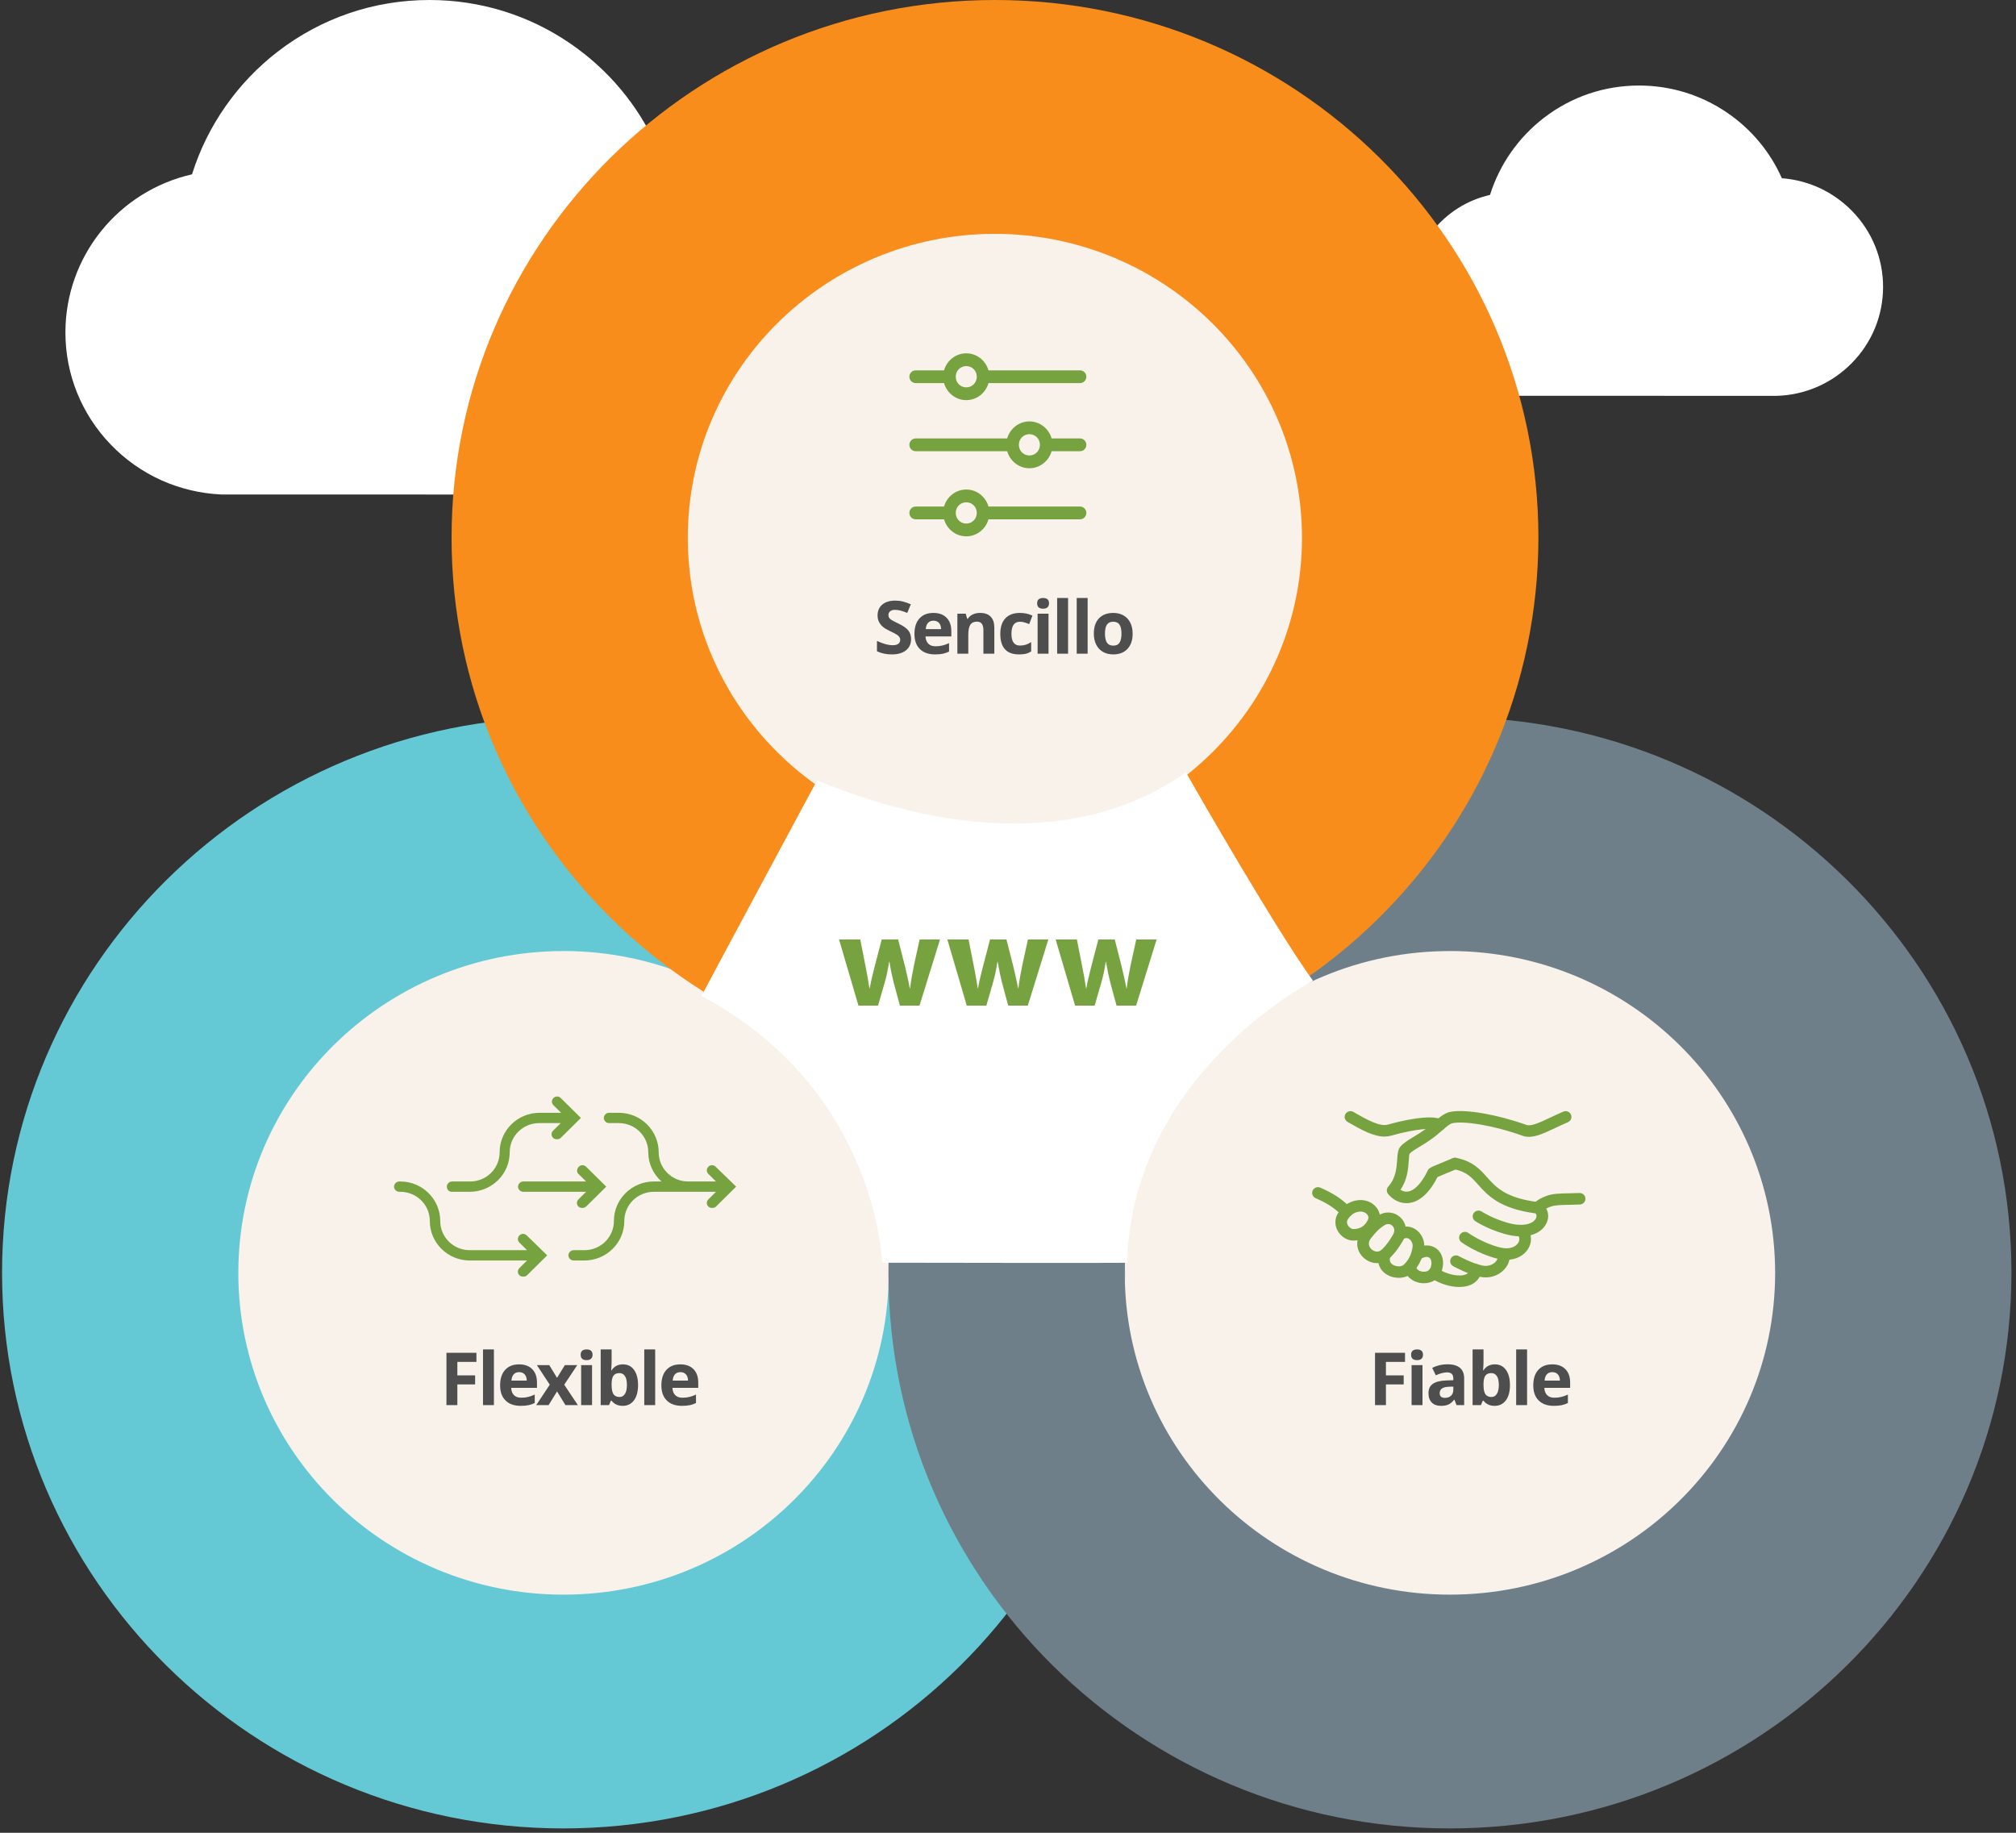 <?xml version="1.0" encoding="UTF-8" standalone="no"?>
<svg width="330px" height="300px" viewBox="0 0 330 300" version="1.1" xmlns="http://www.w3.org/2000/svg" xmlns:xlink="http://www.w3.org/1999/xlink">
    <rect x="0" y="0" width="330" height="300" fill="#333333" stroke="none"/>
    <!-- Generator: Sketch 45.1 (43504) - http://www.bohemiancoding.com/sketch -->
    <title>Translations-Domains-es</title>
    <desc>Created with Sketch.</desc>
    <defs></defs>
    <g id="SVG" stroke="none" stroke-width="1" fill="none" fill-rule="evenodd">
        <g id="Translations-Domains-ES" transform="translate(-220, 0)">
            <g id="Translations-Domains-es" transform="translate(100, 0)">
                <g id="Domains-SVG">
                    <g id="Clouds" transform="translate(130.449, 0)" fill="#FFFFFF">
                        <path d="M88.732,8.417 C81.558,2.91 72.977,0 63.917,0 C55.671,0 47.725,2.451 40.936,7.088 C34.641,11.388 29.728,17.281 26.667,24.185 C19.704,24.708 13.229,27.725 8.323,32.759 C3.123,38.096 0.259,45.119 0.259,52.534 C0.259,59.984 3.146,67.031 8.388,72.377 C13.621,77.713 20.612,80.76 28.074,80.956 C28.123,80.957 95.129,80.94 98.039,80.938 C104.973,80.609 111.364,77.703 116.123,72.753 C120.898,67.786 123.527,61.274 123.527,54.417 C123.527,41.984 114.88,31.28 102.803,28.535 C100.336,20.623 95.372,13.513 88.732,8.417 Z" id="Cloud" transform="translate(61.893, 40.478) scale(-1, 1) translate(-61.893, -40.478) "></path>
                        <path d="M275.96,19.281 C271.459,15.826 266.075,14 260.39,14 C255.217,14 250.231,15.538 245.972,18.447 C242.022,21.145 238.939,24.843 237.019,29.174 C232.65,29.503 228.587,31.396 225.509,34.554 C222.246,37.903 220.449,42.309 220.449,46.962 C220.449,51.636 222.261,56.058 225.55,59.412 C228.833,62.759 233.219,64.671 237.901,64.795 C237.932,64.795 279.974,64.785 281.8,64.783 C286.15,64.577 290.161,62.754 293.146,59.648 C296.142,56.531 297.792,52.445 297.792,48.143 C297.792,40.342 292.366,33.626 284.789,31.904 C283.241,26.939 280.126,22.478 275.96,19.281 Z" id="Cloud" transform="translate(259.121, 39.397) scale(-1, 1) translate(-259.121, -39.397) "></path>
                    </g>
                    <g id="DOMAINS-TOP-IMG-EN" transform="translate(120.337, 0)">
                        <g id="domains">
                            <g id="Layer_1">
                                <ellipse id="Oval" fill="#F8F2EA" fill-rule="nonzero" cx="92.092" cy="208.21" rx="54.676" ry="53.21"></ellipse>
                                <g id="flexible" transform="translate(63.708, 179)" fill-rule="nonzero" fill="#77A240">
                                    <path d="M30.645,13.156 L31.895,14.393 L21.605,14.393 C21.15,14.393 20.752,14.787 20.752,15.236 C20.752,15.686 21.15,16.08 21.605,16.08 L31.895,16.08 L30.645,17.317 C30.304,17.654 30.304,18.16 30.645,18.497 C30.815,18.666 31.043,18.722 31.27,18.722 C31.497,18.722 31.725,18.666 31.895,18.497 L35.193,15.236 L31.895,11.975 C31.554,11.638 31.043,11.638 30.702,11.975 C30.36,12.313 30.304,12.875 30.645,13.156 Z" id="Shape"></path>
                                    <path d="M53.102,11.975 C52.761,11.638 52.249,11.638 51.908,11.975 C51.567,12.313 51.567,12.819 51.908,13.156 L53.159,14.393 L48.611,14.393 C45.939,14.393 43.778,12.257 43.778,9.614 C43.778,6.072 40.879,3.148 37.24,3.148 L35.648,3.148 C35.193,3.148 34.795,3.542 34.795,3.992 C34.795,4.442 35.193,4.835 35.648,4.835 L37.24,4.835 C39.912,4.835 42.072,6.972 42.072,9.614 C42.072,11.526 42.925,13.212 44.233,14.393 L42.982,14.393 C39.4,14.393 36.444,17.26 36.444,20.859 C36.444,23.501 34.283,25.638 31.611,25.638 L29.849,25.638 C29.394,25.638 28.996,26.031 28.996,26.481 C28.996,26.931 29.394,27.324 29.849,27.324 L31.611,27.324 C35.193,27.324 38.149,24.457 38.149,20.859 C38.149,18.216 40.31,16.08 42.982,16.08 L48.611,16.08 L53.159,16.08 L51.908,17.317 C51.567,17.654 51.567,18.16 51.908,18.497 C52.079,18.666 52.306,18.722 52.534,18.722 C52.761,18.722 52.989,18.666 53.159,18.497 L56.457,15.236 L53.102,11.975 Z" id="Shape"></path>
                                    <path d="M9.893,16.08 L12.849,16.08 C16.431,16.08 19.387,13.212 19.387,9.614 C19.387,6.972 21.548,4.835 24.22,4.835 L27.745,4.835 L26.494,6.072 C26.153,6.409 26.153,6.915 26.494,7.253 C26.665,7.421 26.892,7.478 27.12,7.478 C27.347,7.478 27.575,7.421 27.745,7.253 L31.043,3.992 L27.745,0.731 C27.404,0.394 26.892,0.394 26.551,0.731 C26.21,1.068 26.21,1.574 26.551,1.912 L27.802,3.148 L24.277,3.148 C20.695,3.148 17.739,6.016 17.739,9.614 C17.739,12.257 15.578,14.393 12.906,14.393 L9.95,14.393 C9.495,14.393 9.097,14.787 9.097,15.236 C9.097,15.686 9.438,16.08 9.893,16.08 Z" id="Shape"></path>
                                    <path d="M20.979,23.22 C20.638,23.557 20.638,24.063 20.979,24.401 L22.23,25.638 L12.849,25.638 C10.177,25.638 8.017,23.501 8.017,20.859 C8.017,17.317 5.117,14.393 1.478,14.393 L1.308,14.393 C0.853,14.393 0.455,14.787 0.455,15.236 C0.455,15.686 0.853,16.08 1.308,16.08 L1.478,16.08 C4.15,16.08 6.311,18.216 6.311,20.859 C6.311,24.401 9.21,27.324 12.849,27.324 L22.23,27.324 L20.979,28.561 C20.638,28.899 20.638,29.405 20.979,29.742 C21.15,29.911 21.377,29.967 21.605,29.967 C21.832,29.967 22.06,29.911 22.23,29.742 L25.528,26.481 L22.173,23.22 C21.832,22.883 21.321,22.883 20.979,23.22 Z" id="Shape"></path>
                                </g>
                                <ellipse id="Oval" fill="#F8F2EA" fill-rule="nonzero" cx="237.71" cy="208.21" rx="54.676" ry="53.21"></ellipse>
                                <g id="trusted" transform="translate(214.382, 181)" fill-rule="nonzero" fill="#77A240">
                                    <path d="M37.766,17.262 C37.787,17.236 37.795,17.221 37.795,17.221 L36.195,16.199 C36.318,16.01 36.84,15.348 38.362,14.774 C39.429,14.372 40.577,14.353 42.029,14.328 C42.559,14.319 43.159,14.309 43.806,14.279 C44.331,14.253 44.778,14.655 44.803,15.174 C44.828,15.694 44.423,16.136 43.897,16.161 C43.221,16.193 42.605,16.203 42.062,16.212 C40.746,16.234 39.796,16.25 39.041,16.535 C38.07,16.901 37.769,17.258 37.766,17.262 Z" id="Shape"></path>
                                    <path d="M15.508,15.942 C14.389,15.942 13.315,15.413 12.509,14.449 C12.209,14.09 12.22,13.567 12.534,13.22 C13.782,11.844 13.9,10.079 13.986,8.79 C14.047,7.881 14.095,7.163 14.527,6.67 C15.06,6.062 15.787,5.623 16.63,5.115 C17.183,4.782 17.809,4.404 18.501,3.911 C19.094,3.488 19.588,3.055 20.066,2.637 C20.965,1.848 21.742,1.168 22.749,0.983 C25.237,0.525 30.373,1.423 35.253,3.168 C36.045,3.342 37.381,2.714 39.065,1.922 C39.691,1.627 40.402,1.293 41.173,0.958 C41.655,0.748 42.217,0.965 42.429,1.441 C42.641,1.917 42.422,2.473 41.94,2.683 C41.194,3.007 40.498,3.335 39.883,3.624 C37.743,4.63 36.196,5.358 34.738,4.983 C34.709,4.976 34.68,4.967 34.652,4.957 C29.515,3.113 24.951,2.494 23.098,2.835 C22.61,2.925 22.045,3.42 21.329,4.047 C20.84,4.475 20.286,4.961 19.615,5.439 C18.864,5.975 18.204,6.373 17.622,6.724 C16.913,7.152 16.347,7.493 16.005,7.862 C15.946,8.039 15.913,8.542 15.888,8.914 C15.802,10.2 15.678,12.059 14.528,13.748 C14.837,13.952 15.235,14.103 15.707,14.046 C16.793,13.914 17.94,12.727 18.943,10.699 C19.064,10.271 19.507,10.079 20.04,9.848 C20.341,9.718 20.759,9.541 21.283,9.323 C22.183,8.949 23.082,8.582 23.082,8.582 C23.569,8.384 24.126,8.613 24.326,9.094 C24.527,9.575 24.295,10.126 23.809,10.324 C22.541,10.841 21.142,11.422 20.582,11.671 C18.944,14.903 17.161,15.767 15.939,15.916 C15.795,15.934 15.651,15.942 15.508,15.942 Z" id="Shape"></path>
                                    <path d="M34.249,21.381 C33.443,21.381 32.523,21.252 31.485,20.952 C28.648,20.132 26.837,18.929 26.762,18.878 C26.326,18.586 26.213,18 26.509,17.569 C26.804,17.139 27.396,17.027 27.831,17.319 C27.858,17.336 29.495,18.414 32.019,19.143 C34.661,19.906 36.303,19.294 36.711,18.403 C36.767,18.282 36.906,17.899 36.619,17.611 C30.726,16.819 28.801,14.664 27.251,12.929 C26.173,11.722 25.322,10.77 23.265,10.378 C22.749,10.28 22.411,9.786 22.51,9.275 C22.61,8.764 23.109,8.431 23.626,8.528 C26.32,9.041 27.519,10.383 28.679,11.681 C30.181,13.362 31.734,15.101 37.115,15.776 C37.254,15.793 37.388,15.841 37.506,15.915 C38.62,16.615 39.007,17.958 38.447,19.181 C37.925,20.322 36.555,21.381 34.249,21.381 Z" id="Shape"></path>
                                    <path d="M31.878,25.216 C31.406,25.216 30.895,25.155 30.344,25.017 C27.125,24.212 24.619,22.418 24.514,22.342 C24.089,22.035 23.997,21.446 24.307,21.026 C24.618,20.606 25.213,20.514 25.638,20.821 L25.638,20.821 C25.661,20.837 27.962,22.478 30.812,23.191 C32.389,23.585 33.375,23.08 33.773,22.475 C34.058,22.042 34.056,21.568 33.77,21.207 C33.445,20.798 33.517,20.206 33.931,19.884 C34.345,19.563 34.944,19.635 35.269,20.044 C36.058,21.039 36.098,22.396 35.371,23.502 C34.777,24.405 33.592,25.216 31.878,25.216 Z" id="Shape"></path>
                                    <path d="M28.466,28.093 C28.169,28.093 27.866,28.064 27.564,28.003 C25.611,27.608 23.248,26.309 23.148,26.254 C22.689,26 22.525,25.426 22.782,24.972 C23.038,24.518 23.619,24.356 24.078,24.61 L24.078,24.61 C24.1,24.622 26.284,25.821 27.945,26.156 C28.756,26.32 29.554,26.094 30.079,25.552 C30.406,25.213 30.569,24.8 30.493,24.501 C30.364,23.996 30.674,23.485 31.185,23.358 C31.694,23.231 32.213,23.537 32.341,24.042 C32.58,24.982 32.249,26.034 31.456,26.854 C30.679,27.657 29.604,28.093 28.466,28.093 Z" id="Shape"></path>
                                    <path d="M24.15,29.66 C22.671,29.66 20.961,29.14 19.493,28.18 C19.054,27.893 18.934,27.309 19.224,26.875 C19.515,26.441 20.105,26.321 20.544,26.608 C22.118,27.637 24.195,28.063 25.274,27.578 C25.661,27.405 25.858,27.14 25.915,26.719 C25.985,26.203 26.465,25.84 26.986,25.91 C27.507,25.979 27.874,26.453 27.804,26.969 C27.66,28.028 27.042,28.853 26.062,29.294 C25.513,29.541 24.858,29.66 24.15,29.66 Z" id="Shape"></path>
                                    <path d="M5.673,18.301 C5.42,18.301 5.168,18.203 4.981,18.007 C3.811,16.785 2.593,15.977 0.637,15.126 C0.156,14.917 -0.063,14.361 0.149,13.884 C0.361,13.408 0.924,13.192 1.405,13.402 C3.585,14.35 5.021,15.309 6.364,16.711 C6.726,17.089 6.71,17.685 6.328,18.043 C6.144,18.216 5.908,18.301 5.673,18.301 Z" id="Shape"></path>
                                    <path d="M11.904,5.04 C10.151,5.041 8.175,3.984 5.857,2.632 C5.403,2.368 5.252,1.79 5.52,1.342 C5.787,0.894 6.371,0.745 6.824,1.009 C9.053,2.308 11.16,3.445 12.437,3.087 C14.901,2.399 19.335,1.373 21.349,2.242 C21.831,2.45 22.052,3.006 21.841,3.483 C21.63,3.959 21.069,4.177 20.587,3.969 C19.807,3.632 17.341,3.674 12.955,4.901 C12.614,4.996 12.263,5.04 11.904,5.04 Z" id="Shape"></path>
                                    <path d="M18.371,29.05 C18.26,29.05 18.146,29.045 18.032,29.035 C16.541,28.903 15.398,27.955 15.251,26.731 C15.189,26.214 15.562,25.746 16.085,25.684 C16.608,25.625 17.081,25.992 17.143,26.509 C17.18,26.813 17.665,27.111 18.202,27.158 C18.51,27.185 19.252,27.168 19.486,26.411 C19.69,25.753 19.606,25.155 19.273,24.889 C18.986,24.66 18.515,24.698 17.98,24.994 C17.521,25.247 16.94,25.085 16.683,24.63 C16.427,24.176 16.591,23.602 17.051,23.348 C18.281,22.669 19.56,22.696 20.47,23.423 C21.427,24.187 21.748,25.543 21.308,26.963 C20.907,28.257 19.774,29.05 18.371,29.05 Z" id="Shape"></path>
                                    <path d="M6.819,22.066 C5.817,22.066 4.819,21.457 4.27,20.509 C3.736,19.587 3.736,18.512 4.271,17.632 C4.987,16.453 6.006,15.733 7.3,15.492 C8.583,15.252 9.845,15.695 10.595,16.647 C11.241,17.467 11.365,18.515 10.926,19.451 L10.062,19.055 L10.926,19.451 C10.146,21.117 8.697,22.045 6.846,22.065 C6.837,22.066 6.828,22.066 6.819,22.066 Z M7.981,17.312 C7.877,17.312 7.767,17.322 7.653,17.343 C6.896,17.484 6.34,17.885 5.904,18.603 C5.674,18.98 5.788,19.338 5.923,19.572 C6.128,19.926 6.504,20.181 6.819,20.181 C6.821,20.181 6.823,20.181 6.825,20.181 C7.947,20.169 8.723,19.671 9.197,18.659 C9.372,18.286 9.236,17.988 9.092,17.804 C8.899,17.56 8.508,17.312 7.981,17.312 Z" id="Shape"></path>
                                    <path d="M14.234,28.163 C13.56,28.163 12.867,27.986 12.278,27.625 C11.079,26.889 10.605,25.604 11.01,24.189 C11.154,23.688 11.68,23.397 12.187,23.539 C12.693,23.681 12.987,24.201 12.844,24.702 C12.671,25.304 12.815,25.736 13.283,26.023 C13.874,26.387 14.702,26.338 15.019,26.054 C15.828,25.33 16.329,24.342 16.508,23.117 C16.581,22.617 16.34,22.06 15.933,21.792 C15.636,21.596 15.321,21.602 14.97,21.81 C14.518,22.077 13.933,21.932 13.663,21.485 C13.393,21.038 13.54,20.46 13.992,20.193 C14.98,19.608 16.073,19.62 16.99,20.225 C18.009,20.896 18.573,22.167 18.394,23.387 C18.149,25.058 17.444,26.425 16.298,27.451 C15.77,27.923 15.016,28.163 14.234,28.163 Z" id="Shape"></path>
                                    <path d="M10.659,25.753 C9.944,25.753 9.19,25.499 8.514,24.895 C7.929,24.372 7.556,23.676 7.465,22.936 C7.363,22.1 7.616,21.264 8.198,20.516 C9.045,19.428 9.804,18.613 10.969,17.912 L10.969,17.912 C12.151,17.201 13.592,17.364 14.555,18.317 C15.573,19.323 15.707,20.824 14.898,22.141 L14.814,22.276 C14.375,22.994 13.773,23.977 12.758,24.926 C12.217,25.432 11.462,25.753 10.659,25.753 Z M11.959,19.522 C11.043,20.074 10.44,20.726 9.708,21.666 C8.959,22.627 9.583,23.311 9.791,23.497 C10.118,23.789 10.836,24.131 11.449,23.557 C12.277,22.784 12.78,21.961 13.184,21.301 L13.27,21.162 C13.785,20.324 13.353,19.792 13.208,19.649 C12.941,19.385 12.473,19.213 11.959,19.522 L11.959,19.522 Z" id="Shape"></path>
                                </g>
                                <path d="M91.906,299.288 C41.145,299.284 -0.003,258.563 0,208.335 C0.003,158.106 41.155,117.39 91.916,117.391 C142.678,117.393 183.827,158.111 183.827,208.34 C183.771,258.549 142.648,299.236 91.906,299.288 L91.906,299.288 Z M91.906,155.674 C62.507,155.674 38.674,179.256 38.674,208.347 C38.674,237.437 62.507,261.02 91.906,261.02 C121.306,261.02 145.138,237.437 145.138,208.347 C145.11,179.267 121.295,155.699 91.906,155.667 L91.906,155.674 Z" id="Shape" fill="#65C9D5" fill-rule="nonzero"></path>
                                <path d="M237.004,299.288 C186.242,299.288 145.09,258.569 145.09,208.34 C145.09,158.11 186.242,117.391 237.004,117.391 C287.767,117.391 328.918,158.11 328.918,208.34 C328.861,258.546 287.743,299.232 237.004,299.288 L237.004,299.288 Z M237.004,155.674 C207.605,155.674 183.772,179.256 183.772,208.347 C183.772,237.437 207.605,261.02 237.004,261.02 C266.403,261.02 290.236,237.437 290.236,208.347 C290.208,179.267 266.393,155.699 237.004,155.667 L237.004,155.674 Z" id="Shape" fill="#6E7F89" fill-rule="nonzero"></path>
                                <ellipse id="Oval" fill="#F8F2EA" fill-rule="nonzero" cx="162.255" cy="87.484" rx="53.041" ry="52.484"></ellipse>
                                <g id="simple" transform="translate(147.64, 58)" fill-rule="nonzero" fill="#77A240">
                                    <path d="M4.204,0.326 C3.925,0.329 3.658,0.442 3.464,0.64 C3.27,0.839 3.164,1.105 3.169,1.381 L3.169,16.345 C1.569,16.799 0.383,18.261 0.383,19.983 C0.383,21.705 1.569,23.167 3.169,23.622 L3.169,28.251 C3.164,28.623 3.362,28.97 3.688,29.158 C4.013,29.346 4.416,29.346 4.741,29.158 C5.067,28.97 5.265,28.623 5.26,28.251 L5.26,23.622 C6.86,23.167 8.046,21.705 8.046,19.983 C8.046,18.261 6.86,16.799 5.26,16.345 L5.26,1.381 C5.265,1.102 5.156,0.832 4.957,0.633 C4.758,0.434 4.486,0.323 4.204,0.326 Z M15.351,0.326 C15.072,0.329 14.805,0.442 14.611,0.64 C14.417,0.839 14.311,1.105 14.317,1.381 L14.317,6.01 C12.716,6.465 11.53,7.927 11.53,9.649 C11.53,11.371 12.716,12.833 14.317,13.287 L14.317,28.251 C14.311,28.623 14.509,28.97 14.835,29.158 C15.16,29.346 15.563,29.346 15.888,29.158 C16.214,28.97 16.412,28.623 16.407,28.251 L16.407,13.287 C18.007,12.833 19.193,11.371 19.193,9.649 C19.193,7.927 18.008,6.465 16.407,6.01 L16.407,1.381 C16.413,1.102 16.304,0.832 16.105,0.633 C15.906,0.434 15.634,0.323 15.351,0.326 Z M26.498,0.326 C26.219,0.329 25.952,0.442 25.758,0.64 C25.564,0.839 25.458,1.105 25.464,1.381 L25.464,16.345 C23.863,16.799 22.677,18.261 22.677,19.983 C22.677,21.705 23.863,23.167 25.464,23.622 L25.464,28.251 C25.458,28.623 25.656,28.97 25.982,29.158 C26.307,29.346 26.71,29.346 27.036,29.158 C27.361,28.97 27.559,28.623 27.554,28.251 L27.554,23.622 C29.154,23.167 30.341,21.705 30.341,19.983 C30.341,18.261 29.155,16.799 27.554,16.345 L27.554,1.381 C27.56,1.102 27.451,0.832 27.252,0.633 C27.053,0.434 26.781,0.323 26.498,0.326 Z M15.362,7.926 C16.336,7.926 17.103,8.685 17.103,9.649 C17.103,10.612 16.336,11.371 15.362,11.371 C14.387,11.371 13.62,10.612 13.62,9.649 C13.62,8.685 14.387,7.926 15.362,7.926 Z M4.215,18.261 C5.189,18.261 5.956,19.02 5.956,19.983 C5.956,20.947 5.189,21.705 4.215,21.705 C3.24,21.705 2.473,20.947 2.473,19.983 C2.473,19.02 3.24,18.261 4.215,18.261 Z M26.509,18.261 C27.483,18.261 28.25,19.02 28.25,19.983 C28.25,20.947 27.483,21.705 26.509,21.705 C25.534,21.705 24.767,20.947 24.767,19.983 C24.767,19.02 25.534,18.261 26.509,18.261 Z" id="Shape" transform="translate(15.362, 14.812) rotate(-270) translate(-15.362, -14.812) "></path>
                                </g>
                                <path d="M162.518,176.036 C113.393,176.028 73.575,136.618 73.58,88.008 C73.586,39.399 113.412,-0.003 162.537,1.32820617e-06 C211.662,0.003 251.485,39.409 251.485,88.018 C251.428,136.612 211.627,175.988 162.518,176.036 Z M162.518,38.275 C134.754,38.275 112.247,60.546 112.247,88.018 C112.247,115.49 134.754,137.761 162.518,137.761 C190.282,137.761 212.788,115.49 212.788,88.018 C212.756,60.559 190.268,38.307 162.518,38.275 L162.518,38.275 Z" id="Shape" fill="#F98D1B" fill-rule="nonzero"></path>
                                <path d="M134.428,129.209 L115.978,163.046" id="Shape" stroke="#65C9D5"></path>
                                <path d="M183.819,205.303 L144.434,205.448" id="Shape" stroke="#65C9D5"></path>
                                <path d="M192.257,128.194 L211.77,161.319" id="Shape"></path>
                                <path d="M193.792,126.421 C196.329,130.936 209.032,152.92 214.592,160.535 C213.008,161.407 185.026,176.435 184.153,206.689 C184.112,206.764 144.076,206.689 144.076,206.689 C143.913,204.923 142.526,178.047 114.493,163.015 C114.467,162.984 133.409,127.738 133.409,127.738 C135.24,128.289 168.788,144.159 193.792,126.421 Z" id="Shape" fill="#FFFFFF" fill-rule="nonzero"></path>
                                <path d="M137.007,153.779 L140.187,164.608 L143.39,164.608 L144.487,160.799 C144.778,159.78 145.002,158.784 145.204,157.433 L145.248,157.433 C145.472,158.761 145.674,159.736 145.943,160.799 L146.973,164.608 L150.175,164.608 L153.535,153.779 L150.198,153.779 L149.257,158.075 C149.011,159.315 148.787,160.533 148.63,161.773 L148.585,161.773 C148.361,160.533 148.07,159.315 147.779,158.097 L146.682,153.779 L143.994,153.779 L142.83,158.23 C142.561,159.293 142.248,160.533 142.024,161.773 L141.979,161.773 C141.8,160.533 141.576,159.337 141.352,158.208 L140.478,153.779 L137.007,153.779 Z" id="w" fill="#77A240"></path>
                                <path d="M154.736,153.779 L157.916,164.608 L161.119,164.608 L162.216,160.799 C162.507,159.78 162.731,158.784 162.933,157.433 L162.978,157.433 C163.202,158.761 163.403,159.736 163.672,160.799 L164.702,164.608 L167.905,164.608 L171.264,153.779 L167.927,153.779 L166.986,158.075 C166.74,159.315 166.516,160.533 166.359,161.773 L166.314,161.773 C166.091,160.533 165.799,159.315 165.508,158.097 L164.411,153.779 L161.724,153.779 L160.559,158.23 C160.29,159.293 159.977,160.533 159.753,161.773 L159.708,161.773 C159.529,160.533 159.305,159.337 159.081,158.208 L158.208,153.779 L154.736,153.779 Z" id="w" fill="#77A240"></path>
                                <path d="M172.466,153.779 L175.646,164.608 L178.848,164.608 L179.945,160.799 C180.237,159.78 180.461,158.784 180.662,157.433 L180.707,157.433 C180.931,158.761 181.132,159.736 181.401,160.799 L182.431,164.608 L185.634,164.608 L188.993,153.779 L185.656,153.779 L184.716,158.075 C184.469,159.315 184.245,160.533 184.089,161.773 L184.044,161.773 C183.82,160.533 183.529,159.315 183.238,158.097 L182.14,153.779 L179.453,153.779 L178.288,158.23 C178.02,159.293 177.706,160.533 177.482,161.773 L177.437,161.773 C177.258,160.533 177.034,159.337 176.81,158.208 L175.937,153.779 L172.466,153.779 Z" id="w" fill="#77A240"></path>
                            </g>
                        </g>
                    </g>
                </g>
                <path d="M269.135,104.621 C269.135,105.395 268.856,106.004 268.3,106.449 C267.743,106.895 266.969,107.117 265.977,107.117 C265.062,107.117 264.254,106.945 263.551,106.602 L263.551,104.914 C264.129,105.172 264.618,105.354 265.019,105.459 C265.419,105.564 265.785,105.617 266.117,105.617 C266.516,105.617 266.821,105.541 267.034,105.389 C267.247,105.236 267.354,105.01 267.354,104.709 C267.354,104.541 267.307,104.392 267.213,104.261 C267.119,104.13 266.981,104.004 266.8,103.883 C266.618,103.762 266.248,103.568 265.689,103.303 C265.166,103.057 264.773,102.82 264.512,102.594 C264.25,102.367 264.041,102.104 263.885,101.803 C263.729,101.502 263.65,101.15 263.65,100.748 C263.65,99.99 263.907,99.395 264.421,98.961 C264.935,98.527 265.645,98.311 266.551,98.311 C266.996,98.311 267.421,98.363 267.825,98.469 C268.229,98.574 268.652,98.723 269.094,98.914 L268.508,100.326 C268.051,100.139 267.673,100.008 267.374,99.934 C267.075,99.859 266.781,99.822 266.492,99.822 C266.148,99.822 265.885,99.902 265.701,100.062 C265.518,100.223 265.426,100.432 265.426,100.689 C265.426,100.85 265.463,100.989 265.537,101.108 C265.611,101.228 265.729,101.343 265.892,101.454 C266.054,101.565 266.437,101.766 267.043,102.055 C267.844,102.438 268.393,102.821 268.689,103.206 C268.986,103.591 269.135,104.062 269.135,104.621 Z M272.798,101.598 C272.419,101.598 272.122,101.718 271.908,101.958 C271.693,102.198 271.57,102.539 271.538,102.98 L274.046,102.98 C274.038,102.539 273.923,102.198 273.701,101.958 C273.478,101.718 273.177,101.598 272.798,101.598 Z M273.05,107.117 C271.995,107.117 271.171,106.826 270.578,106.244 C269.984,105.662 269.687,104.838 269.687,103.771 C269.687,102.674 269.961,101.825 270.51,101.226 C271.059,100.626 271.818,100.326 272.787,100.326 C273.712,100.326 274.433,100.59 274.949,101.117 C275.464,101.645 275.722,102.373 275.722,103.303 L275.722,104.17 L271.497,104.17 C271.517,104.678 271.667,105.074 271.949,105.359 C272.23,105.645 272.624,105.787 273.132,105.787 C273.527,105.787 273.9,105.746 274.251,105.664 C274.603,105.582 274.97,105.451 275.353,105.271 L275.353,106.654 C275.04,106.811 274.706,106.927 274.351,107.003 C273.995,107.079 273.562,107.117 273.05,107.117 Z M282.761,107 L280.973,107 L280.973,103.174 C280.973,102.701 280.889,102.347 280.721,102.11 C280.553,101.874 280.286,101.756 279.919,101.756 C279.419,101.756 279.057,101.923 278.835,102.257 C278.612,102.591 278.501,103.145 278.501,103.918 L278.501,107 L276.714,107 L276.714,100.449 L278.079,100.449 L278.319,101.287 L278.419,101.287 C278.618,100.971 278.892,100.731 279.242,100.569 C279.592,100.407 279.989,100.326 280.434,100.326 C281.196,100.326 281.774,100.532 282.169,100.944 C282.563,101.356 282.761,101.951 282.761,102.729 L282.761,107 Z M286.799,107.117 C284.76,107.117 283.74,105.998 283.74,103.76 C283.74,102.646 284.018,101.796 284.572,101.208 C285.127,100.62 285.922,100.326 286.957,100.326 C287.715,100.326 288.395,100.475 288.996,100.771 L288.469,102.154 C288.188,102.041 287.926,101.948 287.684,101.876 C287.442,101.804 287.199,101.768 286.957,101.768 C286.027,101.768 285.563,102.428 285.563,103.748 C285.563,105.029 286.027,105.67 286.957,105.67 C287.301,105.67 287.619,105.624 287.912,105.532 C288.205,105.44 288.498,105.297 288.791,105.102 L288.791,106.631 C288.502,106.814 288.21,106.941 287.915,107.012 C287.62,107.082 287.248,107.117 286.799,107.117 Z M289.771,98.756 C289.771,98.174 290.095,97.883 290.744,97.883 C291.392,97.883 291.716,98.174 291.716,98.756 C291.716,99.033 291.635,99.249 291.473,99.403 C291.311,99.558 291.068,99.635 290.744,99.635 C290.095,99.635 289.771,99.342 289.771,98.756 Z M291.634,107 L289.847,107 L289.847,100.449 L291.634,100.449 L291.634,107 Z M294.835,107 L293.048,107 L293.048,97.883 L294.835,97.883 L294.835,107 Z M298.035,107 L296.248,107 L296.248,97.883 L298.035,97.883 L298.035,107 Z M300.873,103.713 C300.873,104.361 300.979,104.852 301.192,105.184 C301.405,105.516 301.752,105.682 302.232,105.682 C302.709,105.682 303.051,105.517 303.26,105.187 C303.469,104.856 303.574,104.365 303.574,103.713 C303.574,103.064 303.468,102.578 303.258,102.254 C303.047,101.93 302.701,101.768 302.22,101.768 C301.744,101.768 301.4,101.929 301.189,102.251 C300.978,102.573 300.873,103.061 300.873,103.713 Z M305.402,103.713 C305.402,104.779 305.121,105.613 304.558,106.215 C303.996,106.816 303.213,107.117 302.209,107.117 C301.58,107.117 301.025,106.979 300.545,106.704 C300.064,106.429 299.695,106.033 299.437,105.518 C299.179,105.002 299.05,104.4 299.05,103.713 C299.05,102.643 299.33,101.811 299.888,101.217 C300.447,100.623 301.232,100.326 302.244,100.326 C302.873,100.326 303.427,100.463 303.908,100.736 C304.388,101.01 304.758,101.402 305.015,101.914 C305.273,102.426 305.402,103.025 305.402,103.713 Z" id="Sencillo" fill="#4E4E4E"></path>
                <path d="M194.865,230 L193.078,230 L193.078,221.434 L197.988,221.434 L197.988,222.922 L194.865,222.922 L194.865,225.131 L197.771,225.131 L197.771,226.613 L194.865,226.613 L194.865,230 Z M200.849,230 L199.062,230 L199.062,220.883 L200.849,220.883 L200.849,230 Z M204.975,224.598 C204.596,224.598 204.3,224.718 204.085,224.958 C203.87,225.198 203.747,225.539 203.716,225.98 L206.223,225.98 C206.216,225.539 206.1,225.198 205.878,224.958 C205.655,224.718 205.354,224.598 204.975,224.598 Z M205.227,230.117 C204.173,230.117 203.348,229.826 202.755,229.244 C202.161,228.662 201.864,227.838 201.864,226.771 C201.864,225.674 202.138,224.825 202.687,224.226 C203.236,223.626 203.995,223.326 204.964,223.326 C205.889,223.326 206.61,223.59 207.126,224.117 C207.641,224.645 207.899,225.373 207.899,226.303 L207.899,227.17 L203.675,227.17 C203.694,227.678 203.845,228.074 204.126,228.359 C204.407,228.645 204.802,228.787 205.309,228.787 C205.704,228.787 206.077,228.746 206.428,228.664 C206.78,228.582 207.147,228.451 207.53,228.271 L207.53,229.654 C207.218,229.811 206.884,229.927 206.528,230.003 C206.173,230.079 205.739,230.117 205.227,230.117 Z M209.992,226.654 L207.883,223.449 L209.91,223.449 L211.182,225.535 L212.465,223.449 L214.492,223.449 L212.36,226.654 L214.592,230 L212.559,230 L211.182,227.756 L209.799,230 L207.772,230 L209.992,226.654 Z M215.05,221.756 C215.05,221.174 215.375,220.883 216.023,220.883 C216.671,220.883 216.996,221.174 216.996,221.756 C216.996,222.033 216.915,222.249 216.752,222.403 C216.59,222.558 216.347,222.635 216.023,222.635 C215.375,222.635 215.05,222.342 215.05,221.756 Z M216.914,230 L215.127,230 L215.127,223.449 L216.914,223.449 L216.914,230 Z M221.972,223.326 C222.745,223.326 223.351,223.628 223.788,224.231 C224.226,224.835 224.444,225.662 224.444,226.713 C224.444,227.795 224.219,228.633 223.768,229.227 C223.316,229.82 222.702,230.117 221.925,230.117 C221.155,230.117 220.552,229.838 220.114,229.279 L219.991,229.279 L219.692,230 L218.327,230 L218.327,220.883 L220.114,220.883 L220.114,223.004 C220.114,223.273 220.091,223.705 220.044,224.299 L220.114,224.299 C220.532,223.65 221.151,223.326 221.972,223.326 Z M221.397,224.756 C220.956,224.756 220.634,224.892 220.431,225.163 C220.227,225.435 220.122,225.883 220.114,226.508 L220.114,226.701 C220.114,227.404 220.219,227.908 220.428,228.213 C220.637,228.518 220.968,228.67 221.421,228.67 C221.788,228.67 222.08,228.501 222.297,228.163 C222.514,227.825 222.622,227.334 222.622,226.689 C222.622,226.045 222.513,225.562 222.294,225.239 C222.075,224.917 221.776,224.756 221.397,224.756 Z M227.246,230 L225.459,230 L225.459,220.883 L227.246,220.883 L227.246,230 Z M231.373,224.598 C230.994,224.598 230.697,224.718 230.482,224.958 C230.267,225.198 230.144,225.539 230.113,225.98 L232.621,225.98 C232.613,225.539 232.498,225.198 232.275,224.958 C232.052,224.718 231.752,224.598 231.373,224.598 Z M231.625,230.117 C230.57,230.117 229.746,229.826 229.152,229.244 C228.558,228.662 228.261,227.838 228.261,226.771 C228.261,225.674 228.536,224.825 229.085,224.226 C229.633,223.626 230.392,223.326 231.361,223.326 C232.287,223.326 233.008,223.59 233.523,224.117 C234.039,224.645 234.297,225.373 234.297,226.303 L234.297,227.17 L230.072,227.17 C230.091,227.678 230.242,228.074 230.523,228.359 C230.804,228.645 231.199,228.787 231.707,228.787 C232.101,228.787 232.474,228.746 232.826,228.664 C233.177,228.582 233.545,228.451 233.927,228.271 L233.927,229.654 C233.615,229.811 233.281,229.927 232.925,230.003 C232.57,230.079 232.136,230.117 231.625,230.117 Z" id="Flexible" fill="#4E4E4E"></path>
                <path d="M346.865,230 L345.078,230 L345.078,221.434 L349.988,221.434 L349.988,222.922 L346.865,222.922 L346.865,225.131 L349.771,225.131 L349.771,226.613 L346.865,226.613 L346.865,230 Z M350.986,221.756 C350.986,221.174 351.31,220.883 351.958,220.883 C352.607,220.883 352.931,221.174 352.931,221.756 C352.931,222.033 352.85,222.249 352.688,222.403 C352.526,222.558 352.283,222.635 351.958,222.635 C351.31,222.635 350.986,222.342 350.986,221.756 Z M352.849,230 L351.062,230 L351.062,223.449 L352.849,223.449 L352.849,230 Z M358.423,230 L358.077,229.109 L358.03,229.109 C357.729,229.488 357.42,229.751 357.101,229.897 C356.783,230.044 356.368,230.117 355.856,230.117 C355.227,230.117 354.732,229.938 354.371,229.578 C354.01,229.219 353.829,228.707 353.829,228.043 C353.829,227.348 354.072,226.835 354.558,226.505 C355.045,226.175 355.778,225.992 356.759,225.957 L357.895,225.922 L357.895,225.635 C357.895,224.971 357.555,224.639 356.876,224.639 C356.352,224.639 355.737,224.797 355.03,225.113 L354.438,223.906 C355.192,223.512 356.028,223.314 356.946,223.314 C357.825,223.314 358.499,223.506 358.968,223.889 C359.436,224.271 359.671,224.854 359.671,225.635 L359.671,230 L358.423,230 Z M357.895,226.965 L357.204,226.988 C356.684,227.004 356.298,227.098 356.044,227.27 C355.79,227.441 355.663,227.703 355.663,228.055 C355.663,228.559 355.952,228.811 356.53,228.811 C356.944,228.811 357.275,228.691 357.523,228.453 C357.771,228.215 357.895,227.898 357.895,227.504 L357.895,226.965 Z M364.694,223.326 C365.467,223.326 366.072,223.628 366.51,224.231 C366.947,224.835 367.166,225.662 367.166,226.713 C367.166,227.795 366.941,228.633 366.489,229.227 C366.038,229.82 365.424,230.117 364.647,230.117 C363.877,230.117 363.274,229.838 362.836,229.279 L362.713,229.279 L362.414,230 L361.049,230 L361.049,220.883 L362.836,220.883 L362.836,223.004 C362.836,223.273 362.813,223.705 362.766,224.299 L362.836,224.299 C363.254,223.65 363.873,223.326 364.694,223.326 Z M364.119,224.756 C363.678,224.756 363.356,224.892 363.152,225.163 C362.949,225.435 362.844,225.883 362.836,226.508 L362.836,226.701 C362.836,227.404 362.941,227.908 363.15,228.213 C363.359,228.518 363.69,228.67 364.143,228.67 C364.51,228.67 364.802,228.501 365.019,228.163 C365.236,227.825 365.344,227.334 365.344,226.689 C365.344,226.045 365.235,225.562 365.016,225.239 C364.797,224.917 364.498,224.756 364.119,224.756 Z M369.968,230 L368.181,230 L368.181,220.883 L369.968,220.883 L369.968,230 Z M374.095,224.598 C373.716,224.598 373.419,224.718 373.204,224.958 C372.989,225.198 372.866,225.539 372.835,225.98 L375.343,225.98 C375.335,225.539 375.22,225.198 374.997,224.958 C374.774,224.718 374.474,224.598 374.095,224.598 Z M374.347,230.117 C373.292,230.117 372.468,229.826 371.874,229.244 C371.28,228.662 370.983,227.838 370.983,226.771 C370.983,225.674 371.258,224.825 371.807,224.226 C372.355,223.626 373.114,223.326 374.083,223.326 C375.009,223.326 375.729,223.59 376.245,224.117 C376.761,224.645 377.018,225.373 377.018,226.303 L377.018,227.17 L372.794,227.17 C372.813,227.678 372.964,228.074 373.245,228.359 C373.526,228.645 373.921,228.787 374.429,228.787 C374.823,228.787 375.196,228.746 375.548,228.664 C375.899,228.582 376.267,228.451 376.649,228.271 L376.649,229.654 C376.337,229.811 376.003,229.927 375.647,230.003 C375.292,230.079 374.858,230.117 374.347,230.117 Z" id="Fiable" fill="#4E4E4E"></path>
            </g>
        </g>
    </g>
</svg>
